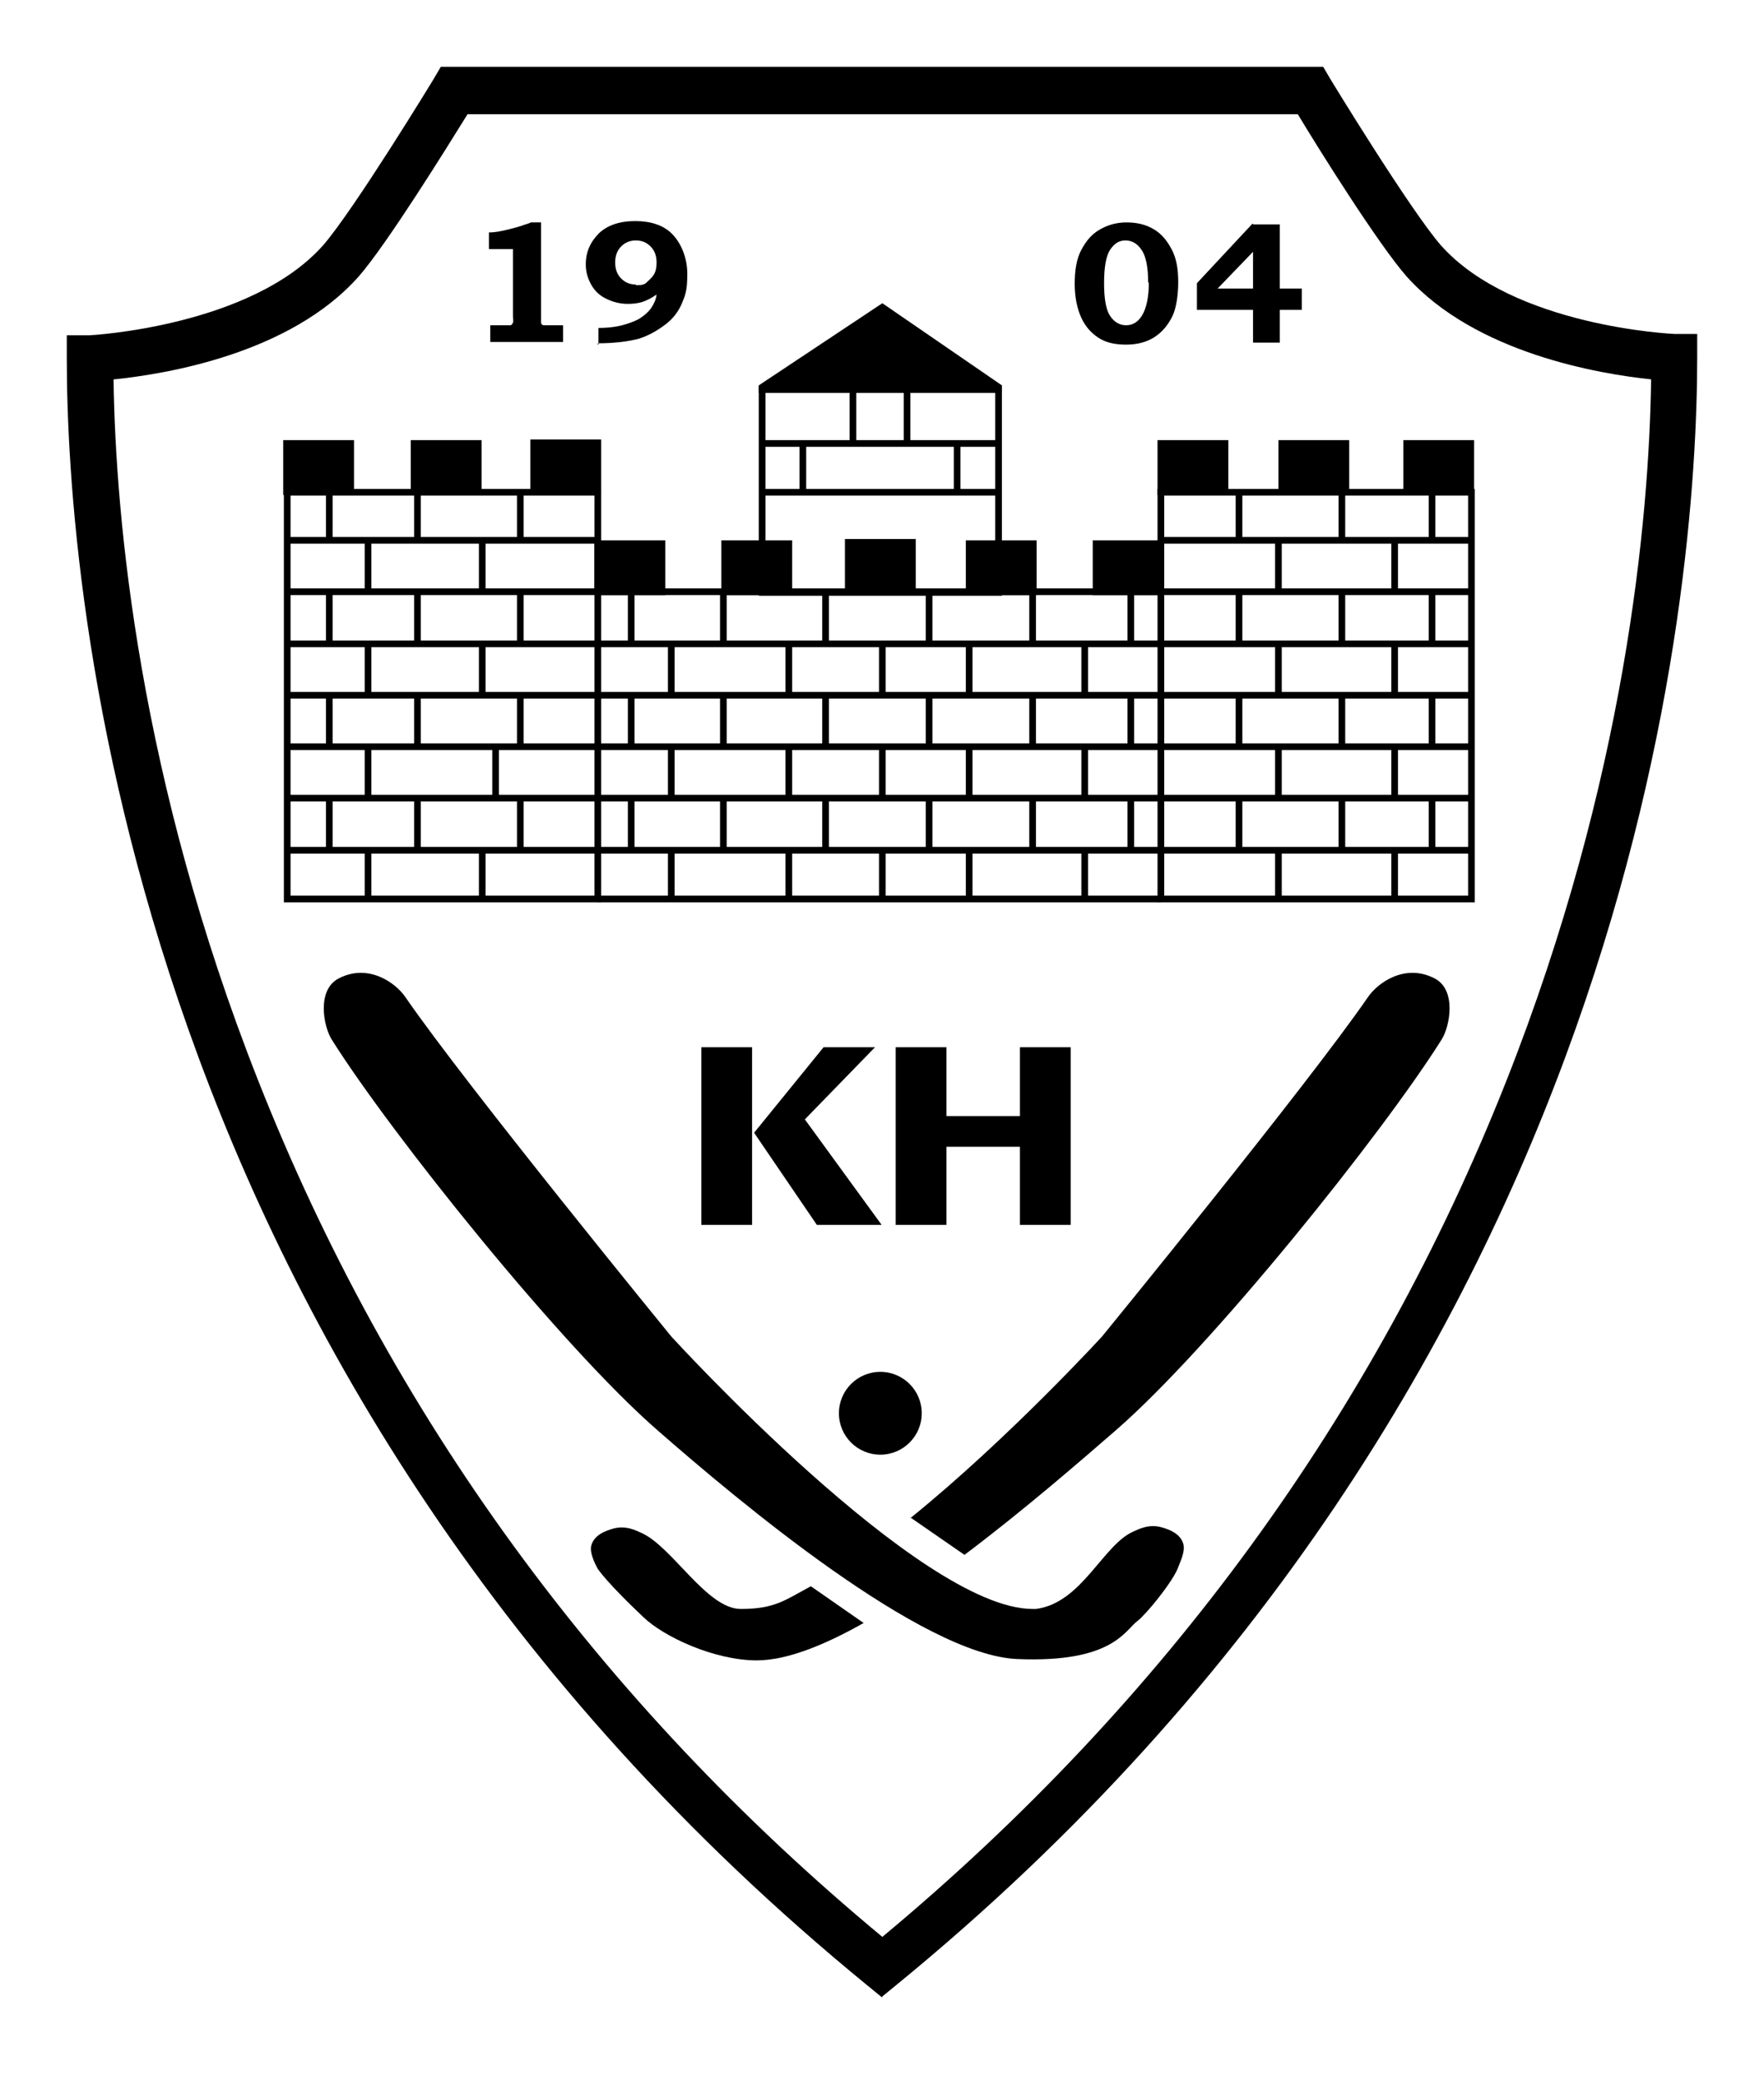 <?xml version="1.0" encoding="UTF-8"?>
<svg xmlns="http://www.w3.org/2000/svg" xmlns:xlink="http://www.w3.org/1999/xlink" version="1.1" viewBox="0 0 264.1 311.4">
  <defs>
    <style>
      .cls-1 {
        fill: none;
      }

      .cls-2 {
        fill: #fff;
      }

      .cls-3 {
        clip-path: url(#clippath);
      }
    </style>
    <clipPath id="clippath">
      <path class="cls-1" d="M123.6,305C8.9,211.3,0,88.9,0,53.6v-13.4h13c12.7-1.1,23.4-5,27.9-10.1,3.3-3.8,13.2-19.7,15.4-23.3L60.3,0h143.5l4,6.7c2.2,3.7,12.1,19.5,15.5,23.4,6.4,7.2,22.3,9.6,27.7,9.8h13.2v13.5c0,35.3-8.9,157.7-123.6,251.4l-2.2,1.8-6.2,4.7-6.3-4.6-2.2-1.8h0Z"/>
    </clipPath>
  </defs>
  <!-- Generator: Adobe Illustrator 28.7.1, SVG Export Plug-In . SVG Version: 1.2.0 Build 142)  -->
  <g>
    <g id="Layer_2">
      <g id="Layer_1-2">
        <g class="cls-3">
          <g>
            <rect class="cls-2" x="-39.9" y="-24.1" width="344.5" height="353.1"/>
            <g id="Layer_1-3">
              <g id="Frame">
                <path class="cls-2" d="M123.6,305C8.9,211.3,0,88.9,0,53.6v-13.4h13c12.7-1.1,23.4-5,27.9-10.1,3.3-3.8,13.2-19.7,15.4-23.3L60.3,0h143.5l4,6.7c2.2,3.7,12.1,19.5,15.5,23.4,6.4,7.2,22.3,9.6,27.7,9.9h13.2v13.5c0,35.3-8.9,157.7-123.6,251.4l-2.2,1.8-6.6,4.9-5.9-4.8-2.2-1.8h0ZM27.3,65.4c1.1,20.6,5.5,54.3,20.7,92.9,18.1,45.8,46.4,85.7,84.1,118.6,37.8-33.1,66-72.9,84.1-118.6,15.2-38.6,19.6-72.3,20.7-92.9-19.1-3.8-29.2-12.2-33.8-17.3h0c-4-4.6-10.6-14.9-14.4-21h-113.2c-4.9,7.9-10.8,16.8-14.3,20.9-9.2,10.4-23.1,15.2-33.9,17.4h0Z"/>
                <path d="M132.1,299.1l-2.2-1.8C18.6,206.3,10,87.8,10,53.6v-3.4h3.4c.2,0,24.2-1.3,35-13.5,4.6-5.3,16.5-24.8,16.6-25l1-1.7h132.1l1,1.7c.1.2,12,19.7,16.6,25,10.8,12.2,34.8,13.3,35,13.3h3.4v3.5c0,34.2-8.6,152.7-119.9,243.7l-2.2,1.8h.1q0,.1,0,.1ZM17,56.8c.3,20.9,3.8,59.8,21.7,105.1,19.7,49.9,51.1,93,93.4,128.1,42.3-35.2,73.7-78.3,93.4-128.1,17.9-45.3,21.4-84.2,21.7-105.1-7.7-.8-26.3-3.9-36.6-15.4-4.3-4.9-13.3-19.3-16.3-24.3h-124.3c-3.1,5-12.1,19.5-16.3,24.3-10.3,11.6-28.9,14.6-36.6,15.4,0,0-.1,0-.1,0Z"/>
              </g>
              <g id="Castle">
                <path d="M90,135.1h-47.5v-61.9h47.5v61.9ZM43.5,134.1h45.5v-59.9h-45.5v59.9Z"/>
                <rect x="43" y="80.4" width="46.5" height="1"/>
                <rect x="43" y="88.1" width="46.5" height="1"/>
                <rect x="43" y="95.9" width="177.3" height="1"/>
                <rect x="43" y="103.6" width="177.3" height="1"/>
                <rect x="43" y="111.3" width="177.3" height="1"/>
                <rect x="43" y="119" width="177.3" height="1"/>
                <rect x="43" y="126.8" width="177.3" height="1"/>
                <rect x="48.8" y="73.7" width="1" height="7.2"/>
                <rect x="62" y="73.7" width="1" height="7.2"/>
                <rect x="77.4" y="73.7" width="1" height="7.2"/>
                <rect x="71.7" y="80.9" width="1" height="7.7"/>
                <rect x="54.6" y="80.9" width="1" height="7.7"/>
                <rect x="48.8" y="88.6" width="1" height="7.8"/>
                <rect x="62" y="88.6" width="1" height="7.8"/>
                <rect x="77.4" y="88.6" width="1" height="7.8"/>
                <rect x="71.7" y="96.4" width="1" height="7.7"/>
                <rect x="54.6" y="96.4" width="1" height="7.7"/>
                <rect x="48.8" y="104.1" width="1" height="7.7"/>
                <rect x="62" y="104.1" width="1" height="7.7"/>
                <rect x="54.6" y="111.8" width="1" height="7.7"/>
                <rect x="48.8" y="119.5" width="1" height="7.8"/>
                <rect x="62" y="119.5" width="1" height="7.8"/>
                <rect x="77.4" y="119.5" width="1" height="7.8"/>
                <rect x="71.7" y="127.3" width="1" height="7.3"/>
                <rect x="54.6" y="127.3" width="1" height="7.3"/>
                <rect x="77.4" y="104.1" width="1" height="7.7"/>
                <path d="M220.8,135.1h-47.5v-61.9h47.5v61.9ZM174.3,134.1h45.5v-59.9h-45.5v59.9h0Z"/>
                <rect x="173.8" y="88.1" width="46.5" height="1"/>
                <rect x="173.8" y="80.4" width="46.5" height="1"/>
                <rect x="190.9" y="127.3" width="1" height="7.3"/>
                <rect x="185" y="119.5" width="1" height="7.8"/>
                <rect x="185" y="104.1" width="1" height="7.7"/>
                <rect x="185" y="88.6" width="1" height="7.8"/>
                <rect x="185" y="73.7" width="1" height="7.2"/>
                <rect x="190.9" y="111.8" width="1" height="7.7"/>
                <rect x="190.9" y="96.4" width="1" height="7.7"/>
                <rect x="190.9" y="80.9" width="1" height="7.7"/>
                <rect x="200.4" y="73.7" width="1" height="7.2"/>
                <rect x="213.9" y="73.7" width="1" height="7.2"/>
                <rect x="208.3" y="80.9" width="1" height="7.7"/>
                <rect x="213.9" y="88.6" width="1" height="7.8"/>
                <rect x="200.4" y="88.6" width="1" height="7.8"/>
                <rect x="208.3" y="96.4" width="1" height="7.7"/>
                <rect x="200.4" y="104.1" width="1" height="7.7"/>
                <rect x="213.9" y="104.1" width="1" height="7.7"/>
                <rect x="208.3" y="111.8" width="1" height="7.7"/>
                <rect x="200.4" y="119.5" width="1" height="7.8"/>
                <rect x="213.9" y="119.5" width="1" height="7.8"/>
                <rect x="208.3" y="127.3" width="1" height="7.3"/>
                <rect x="89.5" y="88.1" width="84.3" height="1"/>
                <rect x="89.5" y="134.1" width="84.3" height="1"/>
                <rect x="94" y="88.6" width="1" height="7.8"/>
                <rect x="107.8" y="88.6" width="1" height="7.8"/>
                <rect x="123.1" y="88.6" width="1" height="7.8"/>
                <rect x="138.6" y="88.6" width="1" height="7.8"/>
                <rect x="154.1" y="88.6" width="1" height="7.8"/>
                <rect x="168.8" y="88.6" width="1" height="7.8"/>
                <rect x="161.9" y="96.4" width="1" height="7.7"/>
                <rect x="144.6" y="96.4" width="1" height="7.7"/>
                <rect x="131.6" y="96.4" width="1" height="7.7"/>
                <rect x="117.6" y="96.4" width="1" height="7.7"/>
                <rect x="100" y="96.4" width="1" height="7.7"/>
                <rect x="94" y="104.1" width="1" height="7.7"/>
                <rect x="107.8" y="104.1" width="1" height="7.7"/>
                <rect x="123.1" y="104.1" width="1" height="7.7"/>
                <rect x="138.6" y="104.1" width="1" height="7.7"/>
                <rect x="154.1" y="104.1" width="1" height="7.7"/>
                <rect x="168.8" y="104.1" width="1" height="7.7"/>
                <rect x="161.9" y="111.8" width="1" height="7.7"/>
                <rect x="144.6" y="111.8" width="1" height="7.7"/>
                <rect x="131.6" y="111.8" width="1" height="7.7"/>
                <rect x="117.6" y="111.8" width="1" height="7.7"/>
                <rect x="100" y="111.8" width="1" height="7.7"/>
                <rect x="94" y="119.5" width="1" height="7.8"/>
                <rect x="107.8" y="119.5" width="1" height="7.8"/>
                <rect x="123.1" y="119.5" width="1" height="7.8"/>
                <rect x="138.6" y="119.5" width="1" height="7.8"/>
                <rect x="154.1" y="119.5" width="1" height="7.8"/>
                <rect x="168.8" y="119.5" width="1" height="7.8"/>
                <rect x="161.9" y="127.3" width="1" height="7.3"/>
                <rect x="144.6" y="127.3" width="1" height="7.3"/>
                <rect x="131.6" y="127.3" width="1" height="7.3"/>
                <rect x="117.6" y="127.3" width="1" height="7.3"/>
                <rect x="100" y="127.3" width="1" height="7.3"/>
                <path d="M150,89.2h-36.4v-31.4h36.4v31.4ZM114.6,88.2h34.4v-29.4h-34.4v29.4Z"/>
                <rect x="114.1" y="65.9" width="35.4" height="1"/>
              </g>
              <g id="Castle_-_Battlement">
                <g>
                  <rect x="42.9" y="66.4" width="9.6" height="7.2"/>
                  <path d="M53,74.1h-10.6v-8.2h10.6v8.2ZM43.4,73.1h8.6v-6.2h-8.6v6.2Z"/>
                </g>
                <g>
                  <rect x="62" y="66.4" width="9.6" height="7.2"/>
                  <path d="M72.1,74.1h-10.6v-8.2h10.6v8.2ZM62.5,73.1h8.6v-6.2h-8.6v6.2Z"/>
                </g>
                <g>
                  <rect x="79.9" y="66.3" width="9.6" height="7.2"/>
                  <path d="M90,74h-10.6v-8.2h10.6v8.2ZM80.4,73h8.6v-6.2h-8.6v6.2Z"/>
                </g>
                <g>
                  <rect x="173.8" y="66.4" width="9.6" height="7.2"/>
                  <path d="M183.9,74.1h-10.6v-8.2h10.6v8.2ZM174.3,73.1h8.6v-6.2h-8.6v6.2Z"/>
                </g>
                <g>
                  <rect x="210.6" y="66.4" width="9.6" height="7.2"/>
                  <path d="M220.7,74.1h-10.6v-8.2h10.6v8.2ZM211.1,73.1h8.6v-6.2h-8.6v6.2Z"/>
                </g>
                <g>
                  <rect x="191.9" y="66.4" width="9.6" height="7.2"/>
                  <path d="M202,74.1h-10.6v-8.2h10.6v8.2ZM192.4,73.1h8.6v-6.2h-8.6v6.2Z"/>
                </g>
                <g>
                  <rect x="89.5" y="81.4" width="9.6" height="7.2"/>
                  <path d="M99.6,89.1h-10.6v-8.2h10.6v8.2ZM90,88.1h8.6v-6.2h-8.6v6.2Z"/>
                </g>
                <g>
                  <rect x="108.5" y="81.4" width="9.6" height="7.2"/>
                  <path d="M118.6,89.1h-10.6v-8.2h10.6v8.2ZM109,88.1h8.6v-6.2h-8.6v6.2Z"/>
                </g>
                <g>
                  <rect x="127" y="81.2" width="9.6" height="7.2"/>
                  <path d="M137.1,88.9h-10.6v-8.2h10.6v8.2ZM127.5,87.9h8.6v-6.2h-8.6s0,6.2,0,6.2Z"/>
                </g>
                <g>
                  <rect x="145.1" y="81.4" width="9.6" height="7.2"/>
                  <path d="M155.2,89.1h-10.6v-8.2h10.6v8.2ZM145.6,88.1h8.6v-6.2h-8.6v6.2Z"/>
                </g>
                <g>
                  <rect x="164.1" y="81.4" width="9.6" height="7.2"/>
                  <path d="M174.2,89.1h-10.6v-8.2h10.6v8.2ZM164.6,88.1h8.6v-6.2h-8.6v6.2Z"/>
                </g>
                <rect x="114.1" y="73.2" width="35.4" height="1"/>
                <rect x="127.2" y="58.3" width="1" height="8.1"/>
                <rect x="135.3" y="58.3" width="1" height="8.1"/>
                <rect x="142.8" y="66.4" width="1" height="7.3"/>
                <rect x="119.7" y="66.4" width="1" height="7.3"/>
                <g>
                  <polygon points="149.5 58 132.1 46 114.1 58 114.1 58.3 118.1 58.3 145.3 58.3 149.5 58.3 149.5 58"/>
                  <path d="M150,58.8h-36.4v-1.1l18.5-12.3,17.9,12.3v1.1ZM115.3,57.8h33l-16.2-11.2-16.8,11.2Z"/>
                </g>
              </g>
              <g id="Sticks">
                <path d="M136.3,227.3c14.7-11.9,28.7-27.2,28.7-27.2,0,0,30.8-37.7,39.8-50.8,1.5-2.2,5.6-5.1,10-2.8,3.3,1.7,2.3,7.2,1,9.2-8.8,14-34.4,46-48.8,58.5-5.3,4.6-13.7,11.9-22.6,18.6l-8.1-5.6h0q0,.1,0,.1Z"/>
                <path d="M129.3,243c-6,3.4-11.6,5.6-16,5.6-6.3,0-13.9-3.5-17-6.5-1.8-1.7-5.4-5.2-6.8-7.2-.5-.9-1.2-2.4-1-3.4.4-1.7,2.2-2.3,3.2-2.6,2-.6,3.6.3,4.3.6,4.6,2,9.8,11.4,14.9,11.4s6.6-1.3,10.5-3.4l7.9,5.5h0Z"/>
                <path d="M154.6,240.9c-16.9,0-54.1-40.8-54.1-40.8,0,0-30.8-37.7-39.8-50.8-1.5-2.2-5.6-5.1-10-2.8-3.3,1.7-2.3,7.2-1,9.2,8.8,14,34.4,46,48.8,58.5,12,10.5,39.5,33.6,53.8,34.2s16.1-4.3,18-5.7c1.2-.9,5-5.5,6-7.8.4-1.1,1.1-2.4.9-3.6-.4-1.7-2.2-2.3-3.2-2.6-2-.6-3.6.3-4.3.6-4.6,2-7.7,10.7-14.6,11.6h-.5,0Z"/>
                <circle cx="131.8" cy="211.6" r="6.2"/>
              </g>
              <g id="Text">
                <g>
                  <path d="M112.6,156.8v26.6h-7.6v-26.6h7.6ZM131,156.8l-10.5,10.8,11.5,15.8h-9.7l-9.4-13.8,10.4-12.8h7.8-.1Z"/>
                  <path d="M141.7,156.8v10.3h11v-10.3h7.6v26.6h-7.6v-11.7c.1,0-11,0-11,0v11.7h-7.6v-26.6h7.6Z"/>
                </g>
                <g>
                  <path d="M81,33.3v15c0,.2.2.4.4.4h2.9v2.5h-10.9v-2.5h3c.2,0,.3-.2.4-.4s0-.6,0-1.1v-9.9h-3.6v-2.5c1,0,1.8-.2,2.3-.3.8-.2,1.7-.4,2.6-.7.5-.2,1-.3,1.4-.5,0,0,1.5,0,1.5,0Z"/>
                  <path d="M89.6,51.6v-2.5c1.6,0,2.9-.2,3.9-.5s1.8-.6,2.4-1,1.2-.9,1.6-1.5.7-1.2.8-2c-.7.5-1.5.9-2.1,1.1s-1.4.3-2.2.3c-1.2,0-2.3-.3-3.3-.8s-1.7-1.2-2.2-2.1-.8-1.9-.8-3c0-1.9.7-3.4,2-4.7,1.3-1.2,3.1-1.8,5.4-1.8s4.2.6,5.5,1.9,2.3,3.5,2.3,6-.3,3.2-.8,4.4-1.3,2.3-2.5,3.2-2.4,1.6-3.9,2.1c-1.5.4-3.6.7-6.2.7v.2s0,0,0,0ZM95.2,42.7c.6,0,1.2,0,1.6-.4s.8-.7,1.1-1.2.4-1.1.4-1.8c0-1-.3-1.8-.9-2.4s-1.3-.9-2.2-.9-1.6.3-2.2.9-.9,1.4-.9,2.4.3,1.8.9,2.4,1.3.9,2.2.9h0Z"/>
                </g>
                <g>
                  <path d="M168.6,33.3c1.6,0,2.9.3,4.1,1s2,1.7,2.7,3,1,2.9,1,4.9-.3,4-.9,5.2c-.7,1.4-1.6,2.4-2.7,3.1s-2.5,1.1-4.2,1.1-3-.3-4.1-1-2-1.7-2.6-3-1-3-1-5.1.3-3.8,1-5.1,1.5-2.3,2.7-3,2.5-1.1,4.1-1.1c0,0-.1,0-.1,0ZM171.9,42.4c0-2.3-.3-4-1-5-.6-.9-1.4-1.4-2.4-1.4s-1.7.5-2.3,1.4-.9,2.6-.9,5,.3,4,.9,4.9,1.4,1.4,2.4,1.4,1.8-.5,2.4-1.5,1-2.6,1-4.9h-.1q0,0,0,0Z"/>
                  <path d="M187.6,33.6h4v9.6h3.3v3.2h-3.3v4.9h-4v-4.9h-8.4v-4l8.3-8.9h.1q0,0,0,0ZM187.6,37.7l-5.3,5.5h5.3v-5.5Z"/>
                </g>
              </g>
              <rect x="73.7" y="111.8" width="1" height="7.7"/>
            </g>
          </g>
        </g>
      </g>
    </g>
  </g>
</svg>